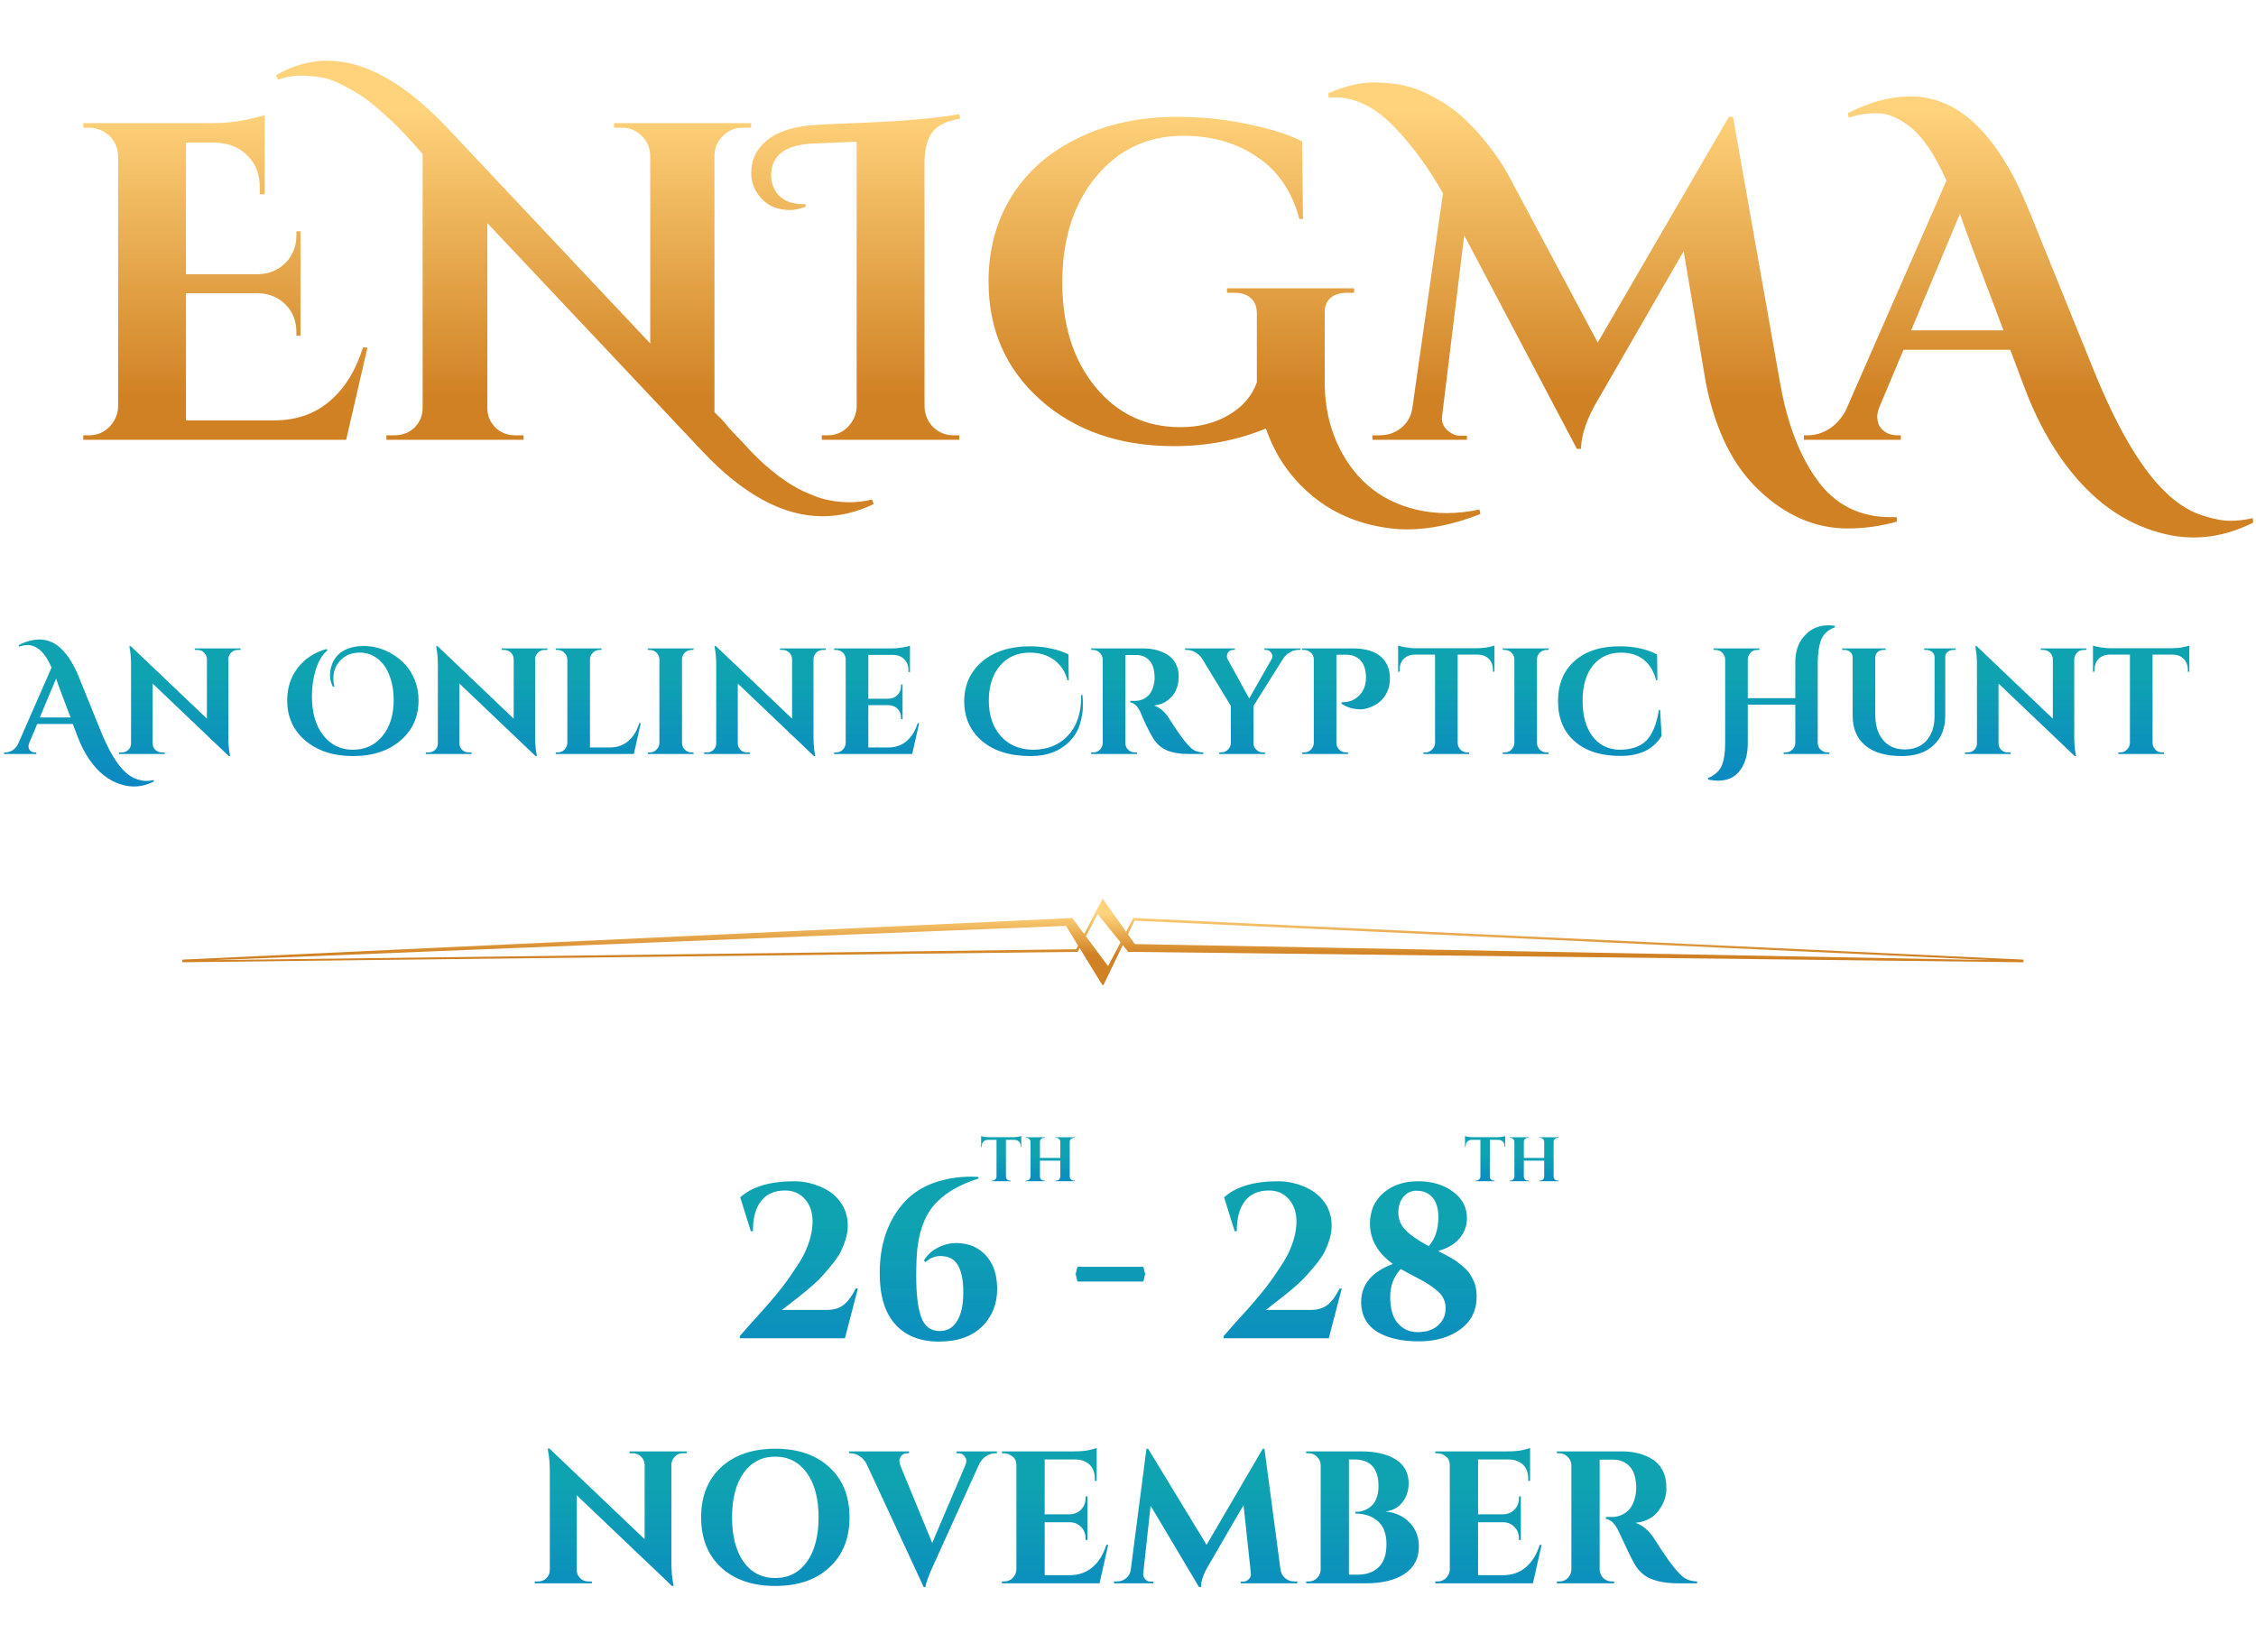 <svg width="359" height="263" viewBox="0 0 359 263" fill="none" xmlns="http://www.w3.org/2000/svg">
<path d="M14.19 69.28C15.438 69.28 16.494 68.848 17.358 67.984C18.27 67.072 18.75 65.992 18.798 64.744V24.64C18.654 22.96 17.862 21.712 16.422 20.896C15.702 20.512 14.958 20.32 14.19 20.32H13.254V19.6H33.486C35.598 19.6 37.446 19.432 39.03 19.096C40.614 18.76 41.646 18.496 42.126 18.304V30.904H41.334V30.04C41.382 27.88 40.758 26.152 39.462 24.856C38.214 23.512 36.51 22.792 34.35 22.696H29.598V43.648H41.046C42.822 43.6 44.286 43 45.438 41.848C46.59 40.648 47.166 39.184 47.166 37.456V36.808H47.814V53.44H47.166V52.864C47.166 51.088 46.59 49.624 45.438 48.472C44.286 47.32 42.846 46.72 41.118 46.672H29.598V66.904H43.638C47.142 66.904 50.07 65.896 52.422 63.88C54.822 61.864 56.598 59.008 57.75 55.312H58.47L55.086 70H13.254V69.28H14.19ZM126.511 77.488C127.327 77.968 128.239 78.4 129.247 78.784C130.255 79.216 131.215 79.504 132.127 79.648C133.087 79.84 134.119 79.936 135.223 79.936C136.375 79.936 137.551 79.792 138.751 79.504L139.039 80.224C136.351 81.52 133.639 82.168 130.903 82.168C124.615 82.168 118.207 78.688 111.679 71.728L77.551 35.512V64.96C77.551 66.16 77.983 67.192 78.847 68.056C79.711 68.872 80.743 69.28 81.943 69.28H83.311V70H61.495V69.28H62.791C64.039 69.28 65.095 68.872 65.959 68.056C66.823 67.192 67.255 66.136 67.255 64.888V24.496C64.903 21.808 63.127 19.936 61.927 18.88C60.727 17.776 59.671 16.864 58.759 16.144C57.799 15.424 56.887 14.824 56.023 14.344C54.007 13.192 52.399 12.52 51.199 12.328C49.951 12.136 48.799 12.04 47.743 12.04C46.639 12.04 45.463 12.256 44.215 12.688L43.927 11.968C46.567 10.432 49.279 9.664 52.063 9.664C58.111 9.664 64.519 13.264 71.287 20.464L103.471 54.664V24.712C103.423 23.464 102.967 22.432 102.103 21.616C101.239 20.752 100.207 20.32 99.007 20.32H97.711V19.6H119.527V20.32H118.159C116.959 20.32 115.927 20.752 115.063 21.616C114.199 22.432 113.743 23.44 113.695 24.64V65.608L114.847 66.76C115.135 67.048 115.567 67.552 116.143 68.272C116.767 68.944 117.319 69.52 117.799 70C118.279 70.528 118.879 71.176 119.599 71.944C120.367 72.712 121.063 73.384 121.687 73.96C122.359 74.536 123.127 75.16 123.991 75.832C124.903 76.504 125.743 77.056 126.511 77.488ZM151.728 69.28H152.664V70H130.776V69.28H131.712C132.96 69.28 134.016 68.848 134.88 67.984C135.792 67.072 136.272 65.992 136.32 64.744V22.552L129.48 22.84C124.968 23.032 122.712 24.712 122.712 27.88C122.712 29.176 123.144 30.28 124.008 31.192C124.92 32.056 126.168 32.488 127.752 32.488C127.896 32.488 128.04 32.488 128.184 32.488V32.92C127.224 33.256 126.408 33.424 125.736 33.424C123.576 33.424 121.92 32.656 120.768 31.12C119.952 30.064 119.544 28.864 119.544 27.52C119.544 25.408 120.384 23.68 122.064 22.336C123.696 20.944 126.24 20.128 129.696 19.888C130.32 19.84 132.336 19.744 135.744 19.6C143.52 19.312 149.16 18.832 152.664 18.16L152.808 18.88C150.744 19.216 149.28 19.912 148.416 20.968C147.6 22.024 147.168 23.584 147.12 25.648V64.744C147.168 65.992 147.624 67.072 148.488 67.984C149.4 68.848 150.48 69.28 151.728 69.28ZM223.909 84.256C222.709 84.256 221.533 84.16 220.381 83.968C215.725 83.248 211.765 81.472 208.501 78.64C205.237 75.856 202.885 72.376 201.445 68.2C196.933 70.072 192.061 71.008 186.829 71.008C178.189 71.008 171.109 68.56 165.589 63.664C160.069 58.768 157.309 52.48 157.309 44.8C157.309 39.664 158.557 35.104 161.053 31.12C163.597 27.136 167.149 24.064 171.709 21.904C176.269 19.696 181.477 18.592 187.333 18.592C191.173 18.592 194.893 18.976 198.493 19.744C202.093 20.464 204.997 21.376 207.205 22.48L207.349 34.864H206.773C205.621 30.496 203.389 27.208 200.077 25C196.813 22.744 192.877 21.616 188.269 21.616C182.605 21.616 177.973 23.8 174.373 28.168C170.821 32.488 169.045 38.08 169.045 44.944C169.045 51.76 170.797 57.304 174.301 61.576C177.805 65.848 182.317 67.984 187.837 67.984C190.813 67.984 193.381 67.336 195.541 66.04C197.749 64.744 199.237 63.016 200.005 60.856V49.912C200.005 48.856 199.693 48.04 199.069 47.464C198.445 46.888 197.557 46.6 196.405 46.6H195.253V45.88H215.485V46.6H214.405C213.205 46.6 212.293 46.888 211.669 47.464C211.045 48.04 210.757 48.832 210.805 49.84V61.288C210.853 64.456 211.453 67.408 212.605 70.144C215.149 76 219.373 79.648 225.277 81.088C226.861 81.472 228.493 81.664 230.173 81.664C231.901 81.664 233.653 81.472 235.429 81.088L235.573 81.808C231.445 83.44 227.557 84.256 223.909 84.256ZM211.333 14.848C214.069 13.696 216.445 13.12 218.461 13.12C220.477 13.12 222.253 13.312 223.789 13.696C225.325 14.08 226.885 14.728 228.469 15.64C230.101 16.504 231.613 17.584 233.005 18.88C235.693 21.424 237.973 24.304 239.845 27.52L254.245 54.52L275.125 18.592H275.773L283.261 60.928C284.413 67.456 286.405 72.64 289.237 76.48C292.069 80.368 295.957 82.312 300.901 82.312C301.237 82.312 301.549 82.312 301.837 82.312V83.032C299.197 83.752 296.605 84.112 294.061 84.112C288.877 84.112 284.149 82.072 279.877 77.992C275.749 74.104 272.941 68.416 271.453 60.928L267.925 39.976L254.389 63.448C252.565 66.472 251.629 69.136 251.581 71.44H250.933L233.005 37.456L229.477 66.256C229.333 67.36 229.813 68.248 230.917 68.92C231.349 69.208 231.805 69.352 232.285 69.352H233.437V70H218.389V69.28H219.541C220.789 69.28 221.893 68.92 222.853 68.2C223.861 67.432 224.485 66.4 224.725 65.104L229.621 30.76C227.461 26.92 224.989 23.512 222.205 20.536C219.085 17.176 215.821 15.496 212.413 15.496C212.077 15.496 211.765 15.52 211.477 15.568L211.333 14.848ZM358.557 83.176C353.325 85.816 348.021 86.248 342.645 84.472C336.933 82.648 332.013 78.76 327.885 72.808C325.677 69.64 323.781 65.968 322.197 61.792L319.893 55.672H302.901L299.085 64.744C298.845 65.368 298.725 65.872 298.725 66.256C298.725 66.64 298.797 67.072 298.941 67.552C299.133 67.984 299.493 68.392 300.021 68.776C300.597 69.112 301.221 69.28 301.893 69.28H302.469V70H287.061V69.28H287.709C288.813 69.28 289.893 68.968 290.949 68.344C292.053 67.672 292.965 66.688 293.685 65.392L309.741 28.744C307.869 24.52 305.877 21.616 303.765 20.032C301.989 18.688 300.285 18.016 298.653 18.016C297.069 18.016 295.581 18.256 294.189 18.736L294.045 18.016C297.501 16.24 300.813 15.352 303.981 15.352C307.917 15.352 311.445 16.888 314.565 19.96C317.637 22.984 320.349 27.352 322.701 33.064L333.141 58.84C337.077 68.584 341.109 75.28 345.237 78.928C346.917 80.416 348.645 81.448 350.421 82.024C352.197 82.6 353.685 82.888 354.885 82.888C356.133 82.888 357.333 82.744 358.485 82.456L358.557 83.176ZM304.125 52.576H318.813L313.773 39.256C313.533 38.584 313.197 37.672 312.765 36.52C312.333 35.32 312.045 34.48 311.901 34L304.125 52.576Z" fill="url(#paint0_linear_3146_5175)"/>
<path d="M24.477 124.392C22.733 125.272 20.965 125.416 19.173 124.824C17.269 124.216 15.629 122.92 14.253 120.936C13.517 119.88 12.885 118.656 12.357 117.264L11.589 115.224H5.925L4.653 118.248C4.573 118.456 4.533 118.624 4.533 118.752C4.533 118.88 4.557 119.024 4.605 119.184C4.669 119.328 4.789 119.464 4.965 119.592C5.157 119.704 5.365 119.76 5.589 119.76H5.781V120H0.645V119.76H0.861C1.229 119.76 1.589 119.656 1.941 119.448C2.309 119.224 2.613 118.896 2.853 118.464L8.205 106.248C7.581 104.84 6.917 103.872 6.213 103.344C5.621 102.896 5.053 102.672 4.509 102.672C3.981 102.672 3.485 102.752 3.021 102.912L2.973 102.672C4.125 102.08 5.229 101.784 6.285 101.784C7.597 101.784 8.773 102.296 9.813 103.32C10.837 104.328 11.741 105.784 12.525 107.688L16.005 116.28C17.317 119.528 18.661 121.76 20.037 122.976C20.597 123.472 21.173 123.816 21.765 124.008C22.357 124.2 22.853 124.296 23.253 124.296C23.669 124.296 24.069 124.248 24.453 124.152L24.477 124.392ZM6.333 114.192H11.229L9.549 109.752C9.469 109.528 9.357 109.224 9.213 108.84C9.069 108.44 8.973 108.16 8.925 108L6.333 114.192ZM37.823 103.44C37.423 103.44 37.079 103.584 36.791 103.872C36.503 104.144 36.351 104.48 36.335 104.88V117.264C36.335 118.336 36.407 119.24 36.551 119.976L36.623 120.336H36.407L24.287 108.792V118.32C24.287 118.72 24.431 119.064 24.719 119.352C25.007 119.624 25.351 119.76 25.751 119.76H26.207V120H18.935V119.76H19.367C19.783 119.76 20.135 119.624 20.423 119.352C20.711 119.064 20.855 118.712 20.855 118.296V105.84C20.855 104.784 20.783 103.904 20.639 103.2L20.591 102.84H20.807L32.927 114.384V104.904C32.911 104.488 32.759 104.144 32.471 103.872C32.183 103.584 31.839 103.44 31.439 103.44H31.007V103.2H38.279V103.44H37.823ZM52.949 109.272C52.66 108.664 52.517 108.088 52.517 107.544C52.517 106.984 52.589 106.472 52.733 106.008C52.877 105.528 53.117 105.064 53.453 104.616C53.788 104.152 54.261 103.768 54.868 103.464C55.7 103.032 56.7 102.816 57.868 102.816C59.404 102.816 60.861 103.208 62.236 103.992C64.044 105.016 65.3 106.432 66.004 108.24C66.404 109.232 66.605 110.296 66.605 111.432C66.605 114.104 65.636 116.256 63.7 117.888C61.781 119.52 59.269 120.336 56.164 120.336C53.077 120.336 50.556 119.52 48.605 117.888C46.669 116.256 45.7 114.112 45.7 111.456C45.7 109.472 46.261 107.752 47.38 106.296C48.517 104.824 50.044 103.824 51.965 103.296L52.108 103.512C51.292 104.2 50.676 105.208 50.261 106.536C49.844 107.864 49.636 109.296 49.636 110.832C49.636 113.424 50.236 115.488 51.437 117.024C52.636 118.56 54.205 119.328 56.141 119.328C58.093 119.328 59.66 118.608 60.844 117.168C62.044 115.712 62.645 113.792 62.645 111.408C62.645 109.968 62.42 108.672 61.972 107.52C61.541 106.352 60.908 105.456 60.077 104.832C59.245 104.192 58.316 103.872 57.292 103.872C56.157 103.872 55.236 104.168 54.532 104.76C53.541 105.608 53.044 106.688 53.044 108C53.044 108.416 53.1 108.84 53.212 109.272H52.949ZM86.643 103.44C86.243 103.44 85.899 103.584 85.611 103.872C85.323 104.144 85.171 104.48 85.155 104.88V117.264C85.155 118.336 85.227 119.24 85.371 119.976L85.443 120.336H85.227L73.107 108.792V118.32C73.107 118.72 73.251 119.064 73.539 119.352C73.827 119.624 74.171 119.76 74.571 119.76H75.027V120H67.755V119.76H68.187C68.603 119.76 68.955 119.624 69.243 119.352C69.531 119.064 69.675 118.712 69.675 118.296V105.84C69.675 104.784 69.603 103.904 69.459 103.2L69.411 102.84H69.627L81.747 114.384V104.904C81.731 104.488 81.579 104.144 81.291 103.872C81.003 103.584 80.659 103.44 80.259 103.44H79.827V103.2H87.099V103.44H86.643ZM88.746 119.76C89.162 119.76 89.514 119.616 89.802 119.328C90.106 119.024 90.266 118.664 90.282 118.248V104.952C90.266 104.536 90.106 104.184 89.802 103.896C89.514 103.592 89.162 103.44 88.746 103.44H88.434V103.2H95.73L95.706 103.44H95.418C95.002 103.44 94.642 103.592 94.338 103.896C94.034 104.184 93.882 104.536 93.882 104.952V118.968H97.026C98.194 118.968 99.17 118.632 99.954 117.96C100.754 117.288 101.346 116.336 101.73 115.104H101.97L100.866 120H88.434V119.76H88.746ZM103.394 119.76C103.81 119.76 104.162 119.616 104.45 119.328C104.754 119.024 104.914 118.664 104.93 118.248V104.928C104.914 104.512 104.754 104.16 104.45 103.872C104.162 103.584 103.81 103.44 103.394 103.44H103.082V103.2H110.378L110.354 103.44H110.066C109.65 103.44 109.29 103.584 108.986 103.872C108.682 104.16 108.53 104.512 108.53 104.928V118.248C108.53 118.664 108.682 119.024 108.986 119.328C109.29 119.616 109.65 119.76 110.066 119.76H110.354L110.378 120H103.082V119.76H103.394ZM130.94 103.44C130.54 103.44 130.196 103.584 129.908 103.872C129.62 104.144 129.468 104.48 129.452 104.88V117.264C129.452 118.336 129.524 119.24 129.668 119.976L129.74 120.336H129.524L117.404 108.792V118.32C117.404 118.72 117.548 119.064 117.836 119.352C118.124 119.624 118.468 119.76 118.868 119.76H119.324V120H112.052V119.76H112.484C112.9 119.76 113.252 119.624 113.54 119.352C113.828 119.064 113.972 118.712 113.972 118.296V105.84C113.972 104.784 113.9 103.904 113.756 103.2L113.708 102.84H113.924L126.044 114.384V104.904C126.028 104.488 125.876 104.144 125.588 103.872C125.3 103.584 124.956 103.44 124.556 103.44H124.124V103.2H131.396V103.44H130.94ZM133.043 119.76C133.459 119.76 133.811 119.616 134.099 119.328C134.403 119.024 134.563 118.664 134.579 118.248V104.88C134.531 104.32 134.267 103.904 133.787 103.632C133.547 103.504 133.299 103.44 133.043 103.44H132.731V103.2H141.923C142.419 103.2 142.963 103.152 143.555 103.056C144.147 102.96 144.563 102.864 144.803 102.768V106.968H144.563V106.68C144.563 105.96 144.347 105.384 143.915 104.952C143.499 104.504 142.931 104.264 142.211 104.232H138.179V111.216H141.347C141.939 111.2 142.427 111 142.811 110.616C143.195 110.216 143.387 109.728 143.387 109.152V108.936H143.627V114.48H143.387V114.288C143.387 113.488 143.067 112.896 142.427 112.512C142.107 112.336 141.755 112.24 141.371 112.224H138.179V118.968H141.323C142.491 118.968 143.467 118.632 144.251 117.96C145.051 117.288 145.643 116.336 146.027 115.104H146.267L145.163 120H132.731V119.76H133.043ZM172.255 110.616C172.303 111.096 172.327 111.704 172.327 112.44C172.327 113.16 172.183 114.048 171.895 115.104C171.607 116.144 171.087 117.064 170.335 117.864C168.799 119.512 166.687 120.336 163.999 120.336C160.735 120.336 158.159 119.536 156.271 117.936C154.383 116.32 153.439 114.216 153.439 111.624C153.439 109.016 154.391 106.904 156.295 105.288C158.215 103.672 160.743 102.864 163.879 102.864C165.079 102.864 166.223 102.984 167.311 103.224C168.399 103.464 169.303 103.776 170.023 104.16L170.071 108.288H169.879C169.607 107.264 169.151 106.408 168.511 105.72C167.359 104.488 165.807 103.872 163.855 103.872C161.903 103.872 160.327 104.568 159.127 105.96C157.943 107.352 157.351 109.2 157.351 111.504C157.351 113.792 157.967 115.656 159.199 117.096C160.447 118.536 162.159 119.28 164.335 119.328C166.687 119.328 168.559 118.576 169.951 117.072C171.343 115.568 172.039 113.528 172.039 110.952C172.039 110.84 172.039 110.728 172.039 110.616H172.255ZM180.183 104.256H179.151C179.119 104.256 179.095 104.256 179.079 104.256V118.248C179.095 118.84 179.351 119.28 179.847 119.568C180.087 119.696 180.343 119.76 180.615 119.76H180.927V120H173.631V119.76H173.943C174.519 119.76 174.959 119.512 175.263 119.016C175.391 118.792 175.463 118.544 175.479 118.272V104.952C175.463 104.536 175.303 104.184 174.999 103.896C174.711 103.592 174.359 103.44 173.943 103.44H173.631V103.2H181.863C183.415 103.2 184.727 103.536 185.799 104.208C186.343 104.544 186.775 105.016 187.095 105.624C187.415 106.216 187.575 106.896 187.575 107.664C187.575 108.416 187.439 109.112 187.167 109.752C186.911 110.392 186.471 110.952 185.847 111.432C185.239 111.912 184.503 112.2 183.639 112.296C184.567 112.6 185.383 113.304 186.087 114.408C187.815 117.176 189.095 118.824 189.927 119.352C190.343 119.608 190.863 119.744 191.487 119.76V120H189.135C187.775 120 186.639 119.816 185.727 119.448C184.815 119.064 184.071 118.416 183.495 117.504C183.207 117.04 182.839 116.344 182.391 115.416C181.943 114.472 181.647 113.8 181.503 113.4C181.071 112.44 180.527 111.904 179.871 111.792V111.552H180.615C181.335 111.552 181.967 111.336 182.511 110.904C183.071 110.472 183.447 109.768 183.639 108.792C183.703 108.456 183.735 108.192 183.735 108C183.735 106.688 183.471 105.744 182.943 105.168C182.415 104.576 181.735 104.272 180.903 104.256C180.743 104.256 180.503 104.256 180.183 104.256ZM206.925 103.44H206.589C206.109 103.44 205.653 103.576 205.221 103.848C204.789 104.12 204.445 104.448 204.189 104.832L199.461 112.368V118.248C199.461 118.664 199.613 119.024 199.917 119.328C200.221 119.616 200.581 119.76 200.997 119.76H201.285L201.309 120H194.013V119.76H194.325C194.741 119.76 195.093 119.616 195.381 119.328C195.685 119.04 195.845 118.688 195.861 118.272V112.344L191.277 104.808C191.037 104.424 190.693 104.104 190.245 103.848C189.813 103.576 189.365 103.44 188.901 103.44H188.565V103.2H196.509V103.44H196.197C195.845 103.44 195.573 103.6 195.381 103.92C195.285 104.096 195.237 104.272 195.237 104.448C195.237 104.608 195.277 104.768 195.357 104.928L198.789 111.168L202.341 104.928C202.437 104.768 202.485 104.608 202.485 104.448C202.485 104.272 202.429 104.104 202.317 103.944C202.125 103.608 201.853 103.44 201.501 103.44H201.213V103.2H206.925V103.44ZM220.753 110.088C220.209 111.336 219.201 112.2 217.729 112.68C217.297 112.824 216.897 112.896 216.529 112.896C215.393 112.896 214.377 112.6 213.481 112.008V111.768C214.681 111.8 215.649 111.408 216.385 110.592C217.041 109.888 217.369 108.968 217.369 107.832C217.369 106.088 216.761 104.96 215.545 104.448C215.161 104.288 214.737 104.208 214.273 104.208H212.665V118.248C212.665 118.664 212.817 119.024 213.121 119.328C213.425 119.616 213.785 119.76 214.201 119.76H214.513V120H207.217V119.76H207.529C207.945 119.76 208.297 119.616 208.585 119.328C208.889 119.024 209.049 118.664 209.065 118.248V104.832C209.001 104.288 208.729 103.888 208.249 103.632C208.025 103.504 207.785 103.44 207.529 103.44H207.217V103.2H215.233C218.129 103.2 219.985 104.12 220.801 105.96C221.057 106.568 221.185 107.248 221.185 108C221.185 108.736 221.041 109.432 220.753 110.088ZM231.961 104.184V118.272C231.977 118.688 232.129 119.04 232.417 119.328C232.721 119.616 233.081 119.76 233.497 119.76H233.785L233.809 120H226.513V119.76H226.825C227.225 119.76 227.569 119.616 227.857 119.328C228.161 119.04 228.329 118.696 228.361 118.296V104.184H225.121C224.385 104.2 223.801 104.432 223.369 104.88C222.937 105.328 222.721 105.912 222.721 106.632V106.92H222.481V102.744C222.705 102.84 223.105 102.936 223.681 103.032C224.273 103.128 224.817 103.176 225.313 103.176H234.985C235.769 103.16 236.409 103.096 236.905 102.984C237.401 102.872 237.705 102.792 237.817 102.744V106.92H237.577V106.632C237.577 105.912 237.361 105.328 236.929 104.88C236.497 104.432 235.913 104.2 235.177 104.184H231.961ZM239.449 119.76C239.865 119.76 240.217 119.616 240.505 119.328C240.809 119.024 240.969 118.664 240.985 118.248V104.928C240.969 104.512 240.809 104.16 240.505 103.872C240.217 103.584 239.865 103.44 239.449 103.44H239.137V103.2H246.433L246.409 103.44H246.121C245.705 103.44 245.345 103.584 245.041 103.872C244.737 104.16 244.585 104.512 244.585 104.928V118.248C244.585 118.664 244.737 119.024 245.041 119.328C245.345 119.616 245.705 119.76 246.121 119.76H246.409L246.433 120H239.137V119.76H239.449ZM257.84 120.312C254.752 120.312 252.328 119.536 250.568 117.984C248.808 116.432 247.928 114.304 247.928 111.6C247.928 108.896 248.8 106.768 250.544 105.216C252.288 103.648 254.68 102.864 257.72 102.864C260.04 102.864 262.032 103.296 263.696 104.16L263.744 108.288H263.552C262.736 105.344 260.872 103.872 257.96 103.872C256.072 103.872 254.576 104.56 253.472 105.936C252.384 107.296 251.84 109.16 251.84 111.528C251.84 113.896 252.36 115.776 253.4 117.168C254.456 118.56 255.88 119.28 257.672 119.328C259.528 119.328 260.944 118.864 261.92 117.936C262.912 116.976 263.6 115.328 263.984 112.992H264.176L264.416 117.12C263.12 119.264 260.928 120.328 257.84 120.312ZM284.126 119.76C284.542 119.76 284.902 119.616 285.206 119.328C285.51 119.04 285.67 118.688 285.686 118.272V112.152H278.126V118.32C278.126 120.24 277.638 121.768 276.662 122.904C275.894 123.8 274.79 124.248 273.35 124.248C272.886 124.248 272.382 124.192 271.838 124.08L271.79 123.84C272.974 123.344 273.734 122.608 274.07 121.632C274.374 120.8 274.526 119.696 274.526 118.32V104.928C274.51 104.512 274.35 104.16 274.046 103.872C273.758 103.584 273.406 103.44 272.99 103.44H272.678V103.2H279.974V103.44H279.662C279.086 103.44 278.654 103.68 278.366 104.16C278.222 104.384 278.142 104.64 278.126 104.928V111.12H285.686V105.36C285.686 103.488 286.27 102 287.438 100.896C288.366 99.984 289.534 99.528 290.942 99.528C291.262 99.528 291.598 99.552 291.95 99.6L291.998 99.84C290.83 100.256 290.07 100.992 289.718 102.048C289.43 102.912 289.278 104.016 289.262 105.36V118.248C289.278 118.824 289.534 119.256 290.03 119.544C290.27 119.688 290.534 119.76 290.822 119.76H291.11V120H283.838V119.76H284.126ZM311.206 103.44H310.798C310.462 103.44 310.166 103.552 309.91 103.776C309.67 103.984 309.55 104.248 309.55 104.568V113.928C309.55 115.896 308.934 117.456 307.702 118.608C306.47 119.76 304.782 120.336 302.638 120.336C300.11 120.336 298.174 119.776 296.83 118.656C295.486 117.52 294.814 115.952 294.814 113.952V104.64C294.814 104.288 294.686 104 294.43 103.776C294.19 103.552 293.894 103.44 293.542 103.44H293.158V103.2H300.07V103.44H299.686C299.334 103.44 299.038 103.552 298.798 103.776C298.558 103.984 298.43 104.256 298.414 104.592V113.76C298.414 115.456 298.83 116.8 299.662 117.792C300.494 118.784 301.638 119.28 303.094 119.28C304.55 119.28 305.702 118.816 306.55 117.888C307.398 116.944 307.83 115.672 307.846 114.072V104.592C307.846 104.256 307.718 103.984 307.462 103.776C307.222 103.552 306.926 103.44 306.574 103.44H306.19V103.2H311.206V103.44ZM331.565 103.44C331.165 103.44 330.821 103.584 330.533 103.872C330.245 104.144 330.093 104.48 330.077 104.88V117.264C330.077 118.336 330.149 119.24 330.293 119.976L330.365 120.336H330.149L318.029 108.792V118.32C318.029 118.72 318.173 119.064 318.461 119.352C318.749 119.624 319.093 119.76 319.493 119.76H319.949V120H312.677V119.76H313.109C313.525 119.76 313.877 119.624 314.165 119.352C314.453 119.064 314.597 118.712 314.597 118.296V105.84C314.597 104.784 314.525 103.904 314.381 103.2L314.333 102.84H314.549L326.669 114.384V104.904C326.653 104.488 326.501 104.144 326.213 103.872C325.925 103.584 325.581 103.44 325.181 103.44H324.749V103.2H332.021V103.44H331.565ZM342.539 104.184V118.272C342.555 118.688 342.707 119.04 342.995 119.328C343.299 119.616 343.659 119.76 344.075 119.76H344.363L344.387 120H337.091V119.76H337.403C337.803 119.76 338.147 119.616 338.435 119.328C338.739 119.04 338.907 118.696 338.939 118.296V104.184H335.699C334.963 104.2 334.379 104.432 333.947 104.88C333.515 105.328 333.299 105.912 333.299 106.632V106.92H333.059V102.744C333.283 102.84 333.683 102.936 334.259 103.032C334.851 103.128 335.395 103.176 335.891 103.176H345.563C346.347 103.16 346.987 103.096 347.483 102.984C347.979 102.872 348.283 102.792 348.395 102.744V106.92H348.155V106.632C348.155 105.912 347.939 105.328 347.507 104.88C347.075 104.432 346.491 104.2 345.755 104.184H342.539Z" fill="url(#paint1_linear_3146_5175)"/>
<g clip-path="url(#clip0_3146_5175)">
<path d="M170.612 146.103L170.509 146.116L29.039 152.736H29L29.013 153.15L171.349 151.495H171.479L171.543 151.392L174.672 145.496L179.457 151.392L179.521 151.495H179.651L321.987 153.15L322 152.736H321.961L180.491 146.116L180.388 146.103L180.323 146.168L176.328 153.766L170.677 146.168L170.612 146.103ZM169.63 147.358L175.358 156.688L175.5 156.83L175.642 156.688L180.543 146.53L316.996 152.814L180.582 150.254L175.681 143.323L175.5 143L175.319 143.323L171.246 151.081L34.004 152.814L169.63 147.358Z" fill="url(#paint2_linear_3146_5175)"/>
</g>
<path d="M126.401 188.01C127.778 188.01 129.143 188.29 130.496 188.85C131.873 189.41 132.946 190.227 133.716 191.3C134.51 192.373 134.906 193.633 134.906 195.08C134.906 196.317 134.533 197.693 133.786 199.21C133.39 200.05 132.468 201.275 131.021 202.885C130.135 203.888 128.84 205.055 127.136 206.385C125.456 207.692 124.558 208.392 124.441 208.485H131.651C132.678 208.485 133.53 208.228 134.206 207.715C134.906 207.178 135.56 206.303 136.166 205.09H136.516L134.451 213H117.721V212.65C118.048 212.277 118.643 211.6 119.506 210.62C120.393 209.64 121.058 208.905 121.501 208.415C121.968 207.902 122.598 207.167 123.391 206.21C124.208 205.23 124.838 204.425 125.281 203.795C125.725 203.165 126.238 202.407 126.821 201.52C127.428 200.61 127.883 199.805 128.186 199.105C128.933 197.425 129.306 195.862 129.306 194.415C129.306 192.945 128.898 191.755 128.081 190.845C127.288 189.935 126.238 189.48 124.931 189.48C123.228 189.48 121.945 190.052 121.081 191.195C120.218 192.338 119.798 193.925 119.821 195.955H119.471L117.791 190.565C119.681 188.862 122.551 188.01 126.401 188.01ZM149.684 199.91C148.75 199.91 147.945 200.237 147.269 200.89L147.024 200.61C147.677 199.537 148.645 198.755 149.929 198.265C150.675 197.985 151.387 197.845 152.064 197.845C152.74 197.845 153.359 197.915 153.919 198.055C154.502 198.172 155.085 198.417 155.669 198.79C157.675 200.097 158.679 202.232 158.679 205.195C158.679 207.528 157.897 209.488 156.334 211.075C154.7 212.708 152.39 213.525 149.404 213.525C146.44 213.525 144.13 212.615 142.474 210.795C140.817 208.952 139.989 206.245 139.989 202.675C139.989 198.032 141.272 194.275 143.839 191.405C145.099 190.005 146.662 188.967 148.529 188.29C150.395 187.613 152.402 187.275 154.549 187.275C154.899 187.275 155.26 187.287 155.634 187.31L155.774 187.555C152.507 188.582 150.08 190.052 148.494 191.965C147.14 193.622 146.3 195.885 145.974 198.755C145.857 199.945 145.799 201.368 145.799 203.025C145.799 206.012 146.067 208.228 146.604 209.675C147.14 211.122 148.12 211.845 149.544 211.845C150.454 211.845 151.2 211.542 151.784 210.935C152.787 209.885 153.289 208.147 153.289 205.72C153.289 202.15 152.32 200.237 150.384 199.98C150.15 199.933 149.917 199.91 149.684 199.91ZM171.17 202.78L171.45 201.625H181.95L182.23 202.78L181.95 203.97H171.45L171.17 202.78ZM203.401 188.01C204.778 188.01 206.143 188.29 207.496 188.85C208.873 189.41 209.946 190.227 210.716 191.3C211.51 192.373 211.906 193.633 211.906 195.08C211.906 196.317 211.533 197.693 210.786 199.21C210.39 200.05 209.468 201.275 208.021 202.885C207.135 203.888 205.84 205.055 204.136 206.385C202.456 207.692 201.558 208.392 201.441 208.485H208.651C209.678 208.485 210.53 208.228 211.206 207.715C211.906 207.178 212.56 206.303 213.166 205.09H213.516L211.451 213H194.721V212.65C195.048 212.277 195.643 211.6 196.506 210.62C197.393 209.64 198.058 208.905 198.501 208.415C198.968 207.902 199.598 207.167 200.391 206.21C201.208 205.23 201.838 204.425 202.281 203.795C202.725 203.165 203.238 202.407 203.821 201.52C204.428 200.61 204.883 199.805 205.186 199.105C205.933 197.425 206.306 195.862 206.306 194.415C206.306 192.945 205.898 191.755 205.081 190.845C204.288 189.935 203.238 189.48 201.931 189.48C200.228 189.48 198.945 190.052 198.081 191.195C197.218 192.338 196.798 193.925 196.821 195.955H196.471L194.791 190.565C196.681 188.862 199.551 188.01 203.401 188.01ZM219.299 212.055C218.459 211.565 217.794 210.912 217.304 210.095C216.837 209.255 216.604 208.298 216.604 207.225C216.604 204.448 218.284 202.43 221.644 201.17C219.217 199.397 218.004 197.262 218.004 194.765C218.004 192.735 218.715 191.102 220.139 189.865C221.585 188.628 223.417 188.01 225.634 188.01C227.874 188.01 229.729 188.558 231.199 189.655C232.692 190.728 233.439 192.152 233.439 193.925C233.439 194.788 233.229 195.582 232.809 196.305C232.039 197.658 230.72 198.592 228.854 199.105C230.534 199.968 231.572 200.563 231.969 200.89C232.389 201.217 232.762 201.532 233.089 201.835C233.439 202.138 233.707 202.442 233.894 202.745C234.08 203.048 234.267 203.387 234.454 203.76C234.804 204.46 234.979 205.323 234.979 206.35C234.979 208.59 234.104 210.34 232.354 211.6C230.627 212.86 228.434 213.49 225.774 213.49C223.114 213.49 220.955 213.012 219.299 212.055ZM225.389 189.515C224.572 189.515 223.884 189.842 223.324 190.495C222.787 191.148 222.519 191.988 222.519 193.015C222.519 194.042 222.88 194.94 223.604 195.71C224.304 196.48 225.552 197.355 227.349 198.335C228.375 197.192 228.889 195.652 228.889 193.715C228.889 191.988 228.387 190.775 227.384 190.075C226.87 189.702 226.205 189.515 225.389 189.515ZM225.599 212.02C226.952 212.02 228.025 211.67 228.819 210.97C229.635 210.247 230.044 209.337 230.044 208.24C230.044 207.143 229.635 206.245 228.819 205.545C228.025 204.822 226.964 204.122 225.634 203.445C224.304 202.745 223.394 202.255 222.904 201.975C221.784 203.165 221.224 204.647 221.224 206.42C221.224 208.193 221.597 209.558 222.344 210.515C223.184 211.518 224.269 212.02 225.599 212.02Z" fill="url(#paint3_linear_3146_5175)"/>
<path d="M108.703 231.3C108.003 231.3 107.473 231.6 107.113 232.2C106.953 232.46 106.863 232.76 106.843 233.1V248.58C106.843 249.92 106.933 251.05 107.113 251.97L107.203 252.42H106.933L91.783 237.99V249.9C91.783 250.4 91.963 250.83 92.323 251.19C92.683 251.53 93.113 251.7 93.613 251.7H94.183V252H85.093V251.7H85.633C86.153 251.7 86.593 251.53 86.953 251.19C87.313 250.83 87.493 250.39 87.493 249.87V234.3C87.493 232.98 87.403 231.88 87.223 231L87.163 230.55H87.433L102.583 244.98V233.13C102.563 232.61 102.373 232.18 102.013 231.84C101.653 231.48 101.223 231.3 100.723 231.3H100.183V231H109.273V231.3H108.703ZM114.752 233.52C116.892 231.56 119.762 230.58 123.362 230.58C126.982 230.58 129.852 231.56 131.972 233.52C134.112 235.48 135.182 238.14 135.182 241.5C135.182 244.86 134.112 247.52 131.972 249.48C129.852 251.44 126.982 252.42 123.362 252.42C119.762 252.42 116.892 251.44 114.752 249.48C112.632 247.52 111.572 244.86 111.572 241.5C111.572 238.14 112.632 235.48 114.752 233.52ZM118.322 248.58C119.562 250.3 121.242 251.16 123.362 251.16C125.482 251.16 127.162 250.3 128.402 248.58C129.642 246.84 130.262 244.48 130.262 241.5C130.262 238.52 129.642 236.17 128.402 234.45C127.162 232.71 125.482 231.84 123.362 231.84C121.242 231.84 119.562 232.71 118.322 234.45C117.102 236.17 116.492 238.52 116.492 241.5C116.492 244.48 117.102 246.84 118.322 248.58ZM152.213 231H158.633V231.3H158.363C157.903 231.3 157.443 231.44 156.983 231.72C156.523 232 156.143 232.42 155.843 232.98L148.733 248.67C147.813 250.65 147.323 251.96 147.263 252.6H146.993L137.903 233.01C137.603 232.45 137.223 232.03 136.763 231.75C136.303 231.45 135.833 231.3 135.353 231.3H135.113V231H144.653V231.3H144.413C143.973 231.3 143.643 231.44 143.423 231.72C143.223 231.98 143.123 232.23 143.123 232.47C143.123 232.71 143.163 232.95 143.243 233.19L148.343 245.58L153.623 233.19C153.723 232.93 153.773 232.69 153.773 232.47C153.773 232.23 153.663 231.98 153.443 231.72C153.243 231.44 152.923 231.3 152.483 231.3H152.213V231ZM159.82 251.7C160.34 251.7 160.78 251.52 161.14 251.16C161.52 250.78 161.72 250.33 161.74 249.81V233.1C161.7 232.58 161.55 232.2 161.29 231.96C160.81 231.52 160.32 231.3 159.82 231.3H159.43V231H170.92C171.9 231 172.71 230.93 173.35 230.79C173.99 230.63 174.38 230.52 174.52 230.46V235.71L174.22 235.68V235.35C174.22 234.11 173.76 233.23 172.84 232.71C172.4 232.45 171.88 232.31 171.28 232.29H166.24V241.02H170.2C170.94 241 171.55 240.75 172.03 240.27C172.51 239.77 172.75 239.16 172.75 238.44V238.17H173.05V245.1H172.75V244.86C172.75 244.12 172.51 243.51 172.03 243.03C171.57 242.55 170.98 242.3 170.26 242.28H166.24V250.71H170.17C171.63 250.71 172.85 250.29 173.83 249.45C174.83 248.61 175.57 247.42 176.05 245.88H176.35L174.97 252H159.43V251.7H159.82ZM205.955 251.7H206.435V252H197.435V251.73H197.885C198.225 251.71 198.515 251.57 198.755 251.31C198.995 251.05 199.095 250.76 199.055 250.44L197.885 239.55L192.245 249.27C191.505 250.51 191.125 251.62 191.105 252.6H190.805L183.095 239.64L181.925 250.44C181.885 250.76 181.985 251.06 182.225 251.34C182.465 251.6 182.755 251.73 183.095 251.73H183.545V252H177.275V251.7H177.755C178.315 251.7 178.795 251.53 179.195 251.19C179.615 250.85 179.865 250.39 179.945 249.81L182.435 230.58H182.705L192.005 245.88L200.945 230.58H201.215L203.765 249.81C203.865 250.39 204.115 250.85 204.515 251.19C204.935 251.53 205.415 251.7 205.955 251.7ZM217.329 252H207.849V251.7H208.239C208.959 251.7 209.509 251.39 209.889 250.77C210.049 250.49 210.139 250.18 210.159 249.84V233.16C210.139 232.64 209.939 232.2 209.559 231.84C209.199 231.48 208.759 231.3 208.239 231.3H207.849V231H216.549C218.869 231 220.709 231.42 222.069 232.26C223.449 233.1 224.149 234.39 224.169 236.13C224.149 237.01 223.959 237.78 223.599 238.44C222.939 239.68 221.899 240.39 220.479 240.57C222.019 240.71 223.289 241.29 224.289 242.31C225.289 243.31 225.789 244.59 225.789 246.15C225.789 248.03 225.029 249.48 223.509 250.5C222.009 251.5 219.949 252 217.329 252ZM219.369 236.52C219.349 233.7 218.069 232.29 215.529 232.29H214.659V250.62H216.039C216.059 250.62 216.079 250.62 216.099 250.62C217.479 250.62 218.579 250.22 219.399 249.42C220.219 248.62 220.629 247.4 220.629 245.76C220.629 244.12 220.169 242.9 219.249 242.1C218.329 241.3 217.139 240.9 215.679 240.9V240.63C216.719 240.63 217.589 240.3 218.289 239.64C218.989 238.96 219.349 237.92 219.369 236.52ZM228.787 251.7C229.307 251.7 229.747 251.52 230.107 251.16C230.487 250.78 230.687 250.33 230.707 249.81V233.1C230.667 232.58 230.517 232.2 230.257 231.96C229.777 231.52 229.287 231.3 228.787 231.3H228.397V231H239.887C240.867 231 241.677 230.93 242.317 230.79C242.957 230.63 243.347 230.52 243.487 230.46V235.71L243.187 235.68V235.35C243.187 234.11 242.727 233.23 241.807 232.71C241.367 232.45 240.847 232.31 240.247 232.29H235.207V241.02H239.167C239.907 241 240.517 240.75 240.997 240.27C241.477 239.77 241.717 239.16 241.717 238.44V238.17H242.017V245.1H241.717V244.86C241.717 244.12 241.477 243.51 240.997 243.03C240.537 242.55 239.947 242.3 239.227 242.28H235.207V250.71H239.137C240.597 250.71 241.817 250.29 242.797 249.45C243.797 248.61 244.537 247.42 245.017 245.88H245.317L243.937 252H228.397V251.7H228.787ZM255.935 232.32H254.645C254.605 232.32 254.575 232.32 254.555 232.32V249.81C254.575 250.33 254.765 250.78 255.125 251.16C255.505 251.52 255.955 251.7 256.475 251.7H256.865V252H247.745V251.7H248.135C248.855 251.7 249.405 251.39 249.785 250.77C249.945 250.49 250.035 250.18 250.055 249.84V233.19C250.035 232.67 249.835 232.23 249.455 231.87C249.095 231.49 248.655 231.3 248.135 231.3H247.745V231H258.035C259.975 231 261.615 231.42 262.955 232.26C263.635 232.68 264.175 233.27 264.575 234.03C264.975 234.77 265.175 235.75 265.175 236.97C265.175 238.17 264.755 239.33 263.915 240.45C263.075 241.57 261.855 242.21 260.255 242.37C261.415 242.75 262.435 243.63 263.315 245.01C265.475 248.47 267.075 250.53 268.115 251.19C268.635 251.51 269.285 251.68 270.065 251.7V252H267.125C265.385 252 263.935 251.77 262.775 251.31C261.635 250.85 260.735 250.04 260.075 248.88C259.695 248.22 258.865 246.51 257.585 243.75C257.025 242.53 256.345 241.86 255.545 241.74V241.44H256.475C257.375 241.44 258.165 241.17 258.845 240.63C259.545 240.09 260.015 239.21 260.255 237.99C260.335 237.57 260.375 237.24 260.375 237C260.375 235.36 260.045 234.18 259.385 233.46C258.725 232.72 257.875 232.34 256.835 232.32C256.635 232.32 256.335 232.32 255.935 232.32Z" fill="url(#paint4_linear_3146_5175)"/>
<path d="M237.077 181.41V187.28C237.084 187.453 237.147 187.6 237.267 187.72C237.394 187.84 237.544 187.9 237.717 187.9H237.837L237.847 188H234.807V187.9H234.937C235.104 187.9 235.247 187.84 235.367 187.72C235.494 187.6 235.564 187.457 235.577 187.29V181.41H234.227C233.921 181.417 233.677 181.513 233.497 181.7C233.317 181.887 233.227 182.13 233.227 182.43V182.55H233.127V180.81C233.401 180.923 233.794 180.983 234.307 180.99H238.337C238.544 180.99 238.767 180.97 239.007 180.93C239.254 180.89 239.424 180.85 239.517 180.81V182.55H239.417V182.43C239.417 182.017 239.261 181.723 238.947 181.55C238.801 181.463 238.624 181.417 238.417 181.41H237.077ZM245.088 187.9C245.261 187.9 245.394 187.857 245.488 187.77C245.641 187.617 245.721 187.453 245.728 187.28V184.73H242.488V187.27C242.488 187.443 242.551 187.593 242.678 187.72C242.804 187.84 242.954 187.9 243.128 187.9H243.248L243.258 188H240.218V187.9H240.348C240.521 187.9 240.668 187.84 240.788 187.72C240.914 187.593 240.981 187.443 240.988 187.27V181.73C240.981 181.557 240.914 181.41 240.788 181.29C240.668 181.163 240.521 181.1 240.348 181.1H240.218V181H243.258L243.248 181.1H243.128C242.954 181.1 242.804 181.163 242.678 181.29C242.551 181.41 242.488 181.557 242.488 181.73V184.3H245.728V181.73C245.721 181.557 245.654 181.41 245.528 181.29C245.408 181.163 245.261 181.1 245.088 181.1H244.958V181H247.998V181.1H247.868C247.694 181.1 247.544 181.163 247.418 181.29C247.291 181.41 247.228 181.557 247.228 181.73V187.27C247.228 187.443 247.291 187.593 247.418 187.72C247.544 187.84 247.694 187.9 247.868 187.9H247.998V188H244.958V187.9H245.088Z" fill="url(#paint5_linear_3146_5175)"/>
<path d="M160.077 181.41V187.28C160.084 187.453 160.147 187.6 160.267 187.72C160.394 187.84 160.544 187.9 160.717 187.9H160.837L160.847 188H157.807V187.9H157.937C158.104 187.9 158.247 187.84 158.367 187.72C158.494 187.6 158.564 187.457 158.577 187.29V181.41H157.227C156.921 181.417 156.677 181.513 156.497 181.7C156.317 181.887 156.227 182.13 156.227 182.43V182.55H156.127V180.81C156.401 180.923 156.794 180.983 157.307 180.99H161.337C161.544 180.99 161.767 180.97 162.007 180.93C162.254 180.89 162.424 180.85 162.517 180.81V182.55H162.417V182.43C162.417 182.017 162.261 181.723 161.947 181.55C161.801 181.463 161.624 181.417 161.417 181.41H160.077ZM168.088 187.9C168.261 187.9 168.394 187.857 168.488 187.77C168.641 187.617 168.721 187.453 168.728 187.28V184.73H165.488V187.27C165.488 187.443 165.551 187.593 165.678 187.72C165.804 187.84 165.954 187.9 166.128 187.9H166.248L166.258 188H163.218V187.9H163.348C163.521 187.9 163.668 187.84 163.788 187.72C163.914 187.593 163.981 187.443 163.988 187.27V181.73C163.981 181.557 163.914 181.41 163.788 181.29C163.668 181.163 163.521 181.1 163.348 181.1H163.218V181H166.258L166.248 181.1H166.128C165.954 181.1 165.804 181.163 165.678 181.29C165.551 181.41 165.488 181.557 165.488 181.73V184.3H168.728V181.73C168.721 181.557 168.654 181.41 168.528 181.29C168.408 181.163 168.261 181.1 168.088 181.1H167.958V181H170.998V181.1H170.868C170.694 181.1 170.544 181.163 170.418 181.29C170.291 181.41 170.228 181.557 170.228 181.73V187.27C170.228 187.443 170.291 187.593 170.418 187.72C170.544 187.84 170.694 187.9 170.868 187.9H170.998V188H167.958V187.9H168.088Z" fill="url(#paint6_linear_3146_5175)"/>
<defs>
<linearGradient id="paint0_linear_3146_5175" x1="170.152" y1="-11.871" x2="170.152" y2="112.029" gradientUnits="userSpaceOnUse">
<stop offset="0.234" stop-color="#FFD37C"/>
<stop offset="0.607" stop-color="#D08123"/>
</linearGradient>
<linearGradient id="paint1_linear_3146_5175" x1="175" y1="107.48" x2="175" y2="129" gradientUnits="userSpaceOnUse">
<stop stop-color="#0FA3B1"/>
<stop offset="1" stop-color="#037EC4" stop-opacity="0.97"/>
</linearGradient>
<linearGradient id="paint2_linear_3146_5175" x1="171.195" y1="141.307" x2="171.195" y2="158.973" gradientUnits="userSpaceOnUse">
<stop offset="0.234" stop-color="#FFD37C"/>
<stop offset="0.607" stop-color="#D08123"/>
</linearGradient>
<linearGradient id="paint3_linear_3146_5175" x1="176.5" y1="194.393" x2="176.5" y2="226" gradientUnits="userSpaceOnUse">
<stop stop-color="#0FA3B1"/>
<stop offset="1" stop-color="#037EC4" stop-opacity="0.97"/>
</linearGradient>
<linearGradient id="paint4_linear_3146_5175" x1="176.5" y1="236.1" x2="176.5" y2="263" gradientUnits="userSpaceOnUse">
<stop stop-color="#0FA3B1"/>
<stop offset="1" stop-color="#037EC4" stop-opacity="0.97"/>
</linearGradient>
<linearGradient id="paint5_linear_3146_5175" x1="240.699" y1="183.818" x2="240.699" y2="189.605" gradientUnits="userSpaceOnUse">
<stop stop-color="#0FA3B1"/>
<stop offset="1" stop-color="#037EC4" stop-opacity="0.97"/>
</linearGradient>
<linearGradient id="paint6_linear_3146_5175" x1="163.699" y1="183.818" x2="163.699" y2="189.605" gradientUnits="userSpaceOnUse">
<stop stop-color="#0FA3B1"/>
<stop offset="1" stop-color="#037EC4" stop-opacity="0.97"/>
</linearGradient>
<clipPath id="clip0_3146_5175">
<rect width="293" height="13.83" fill="white" transform="translate(29 143)"/>
</clipPath>
</defs>
</svg>
